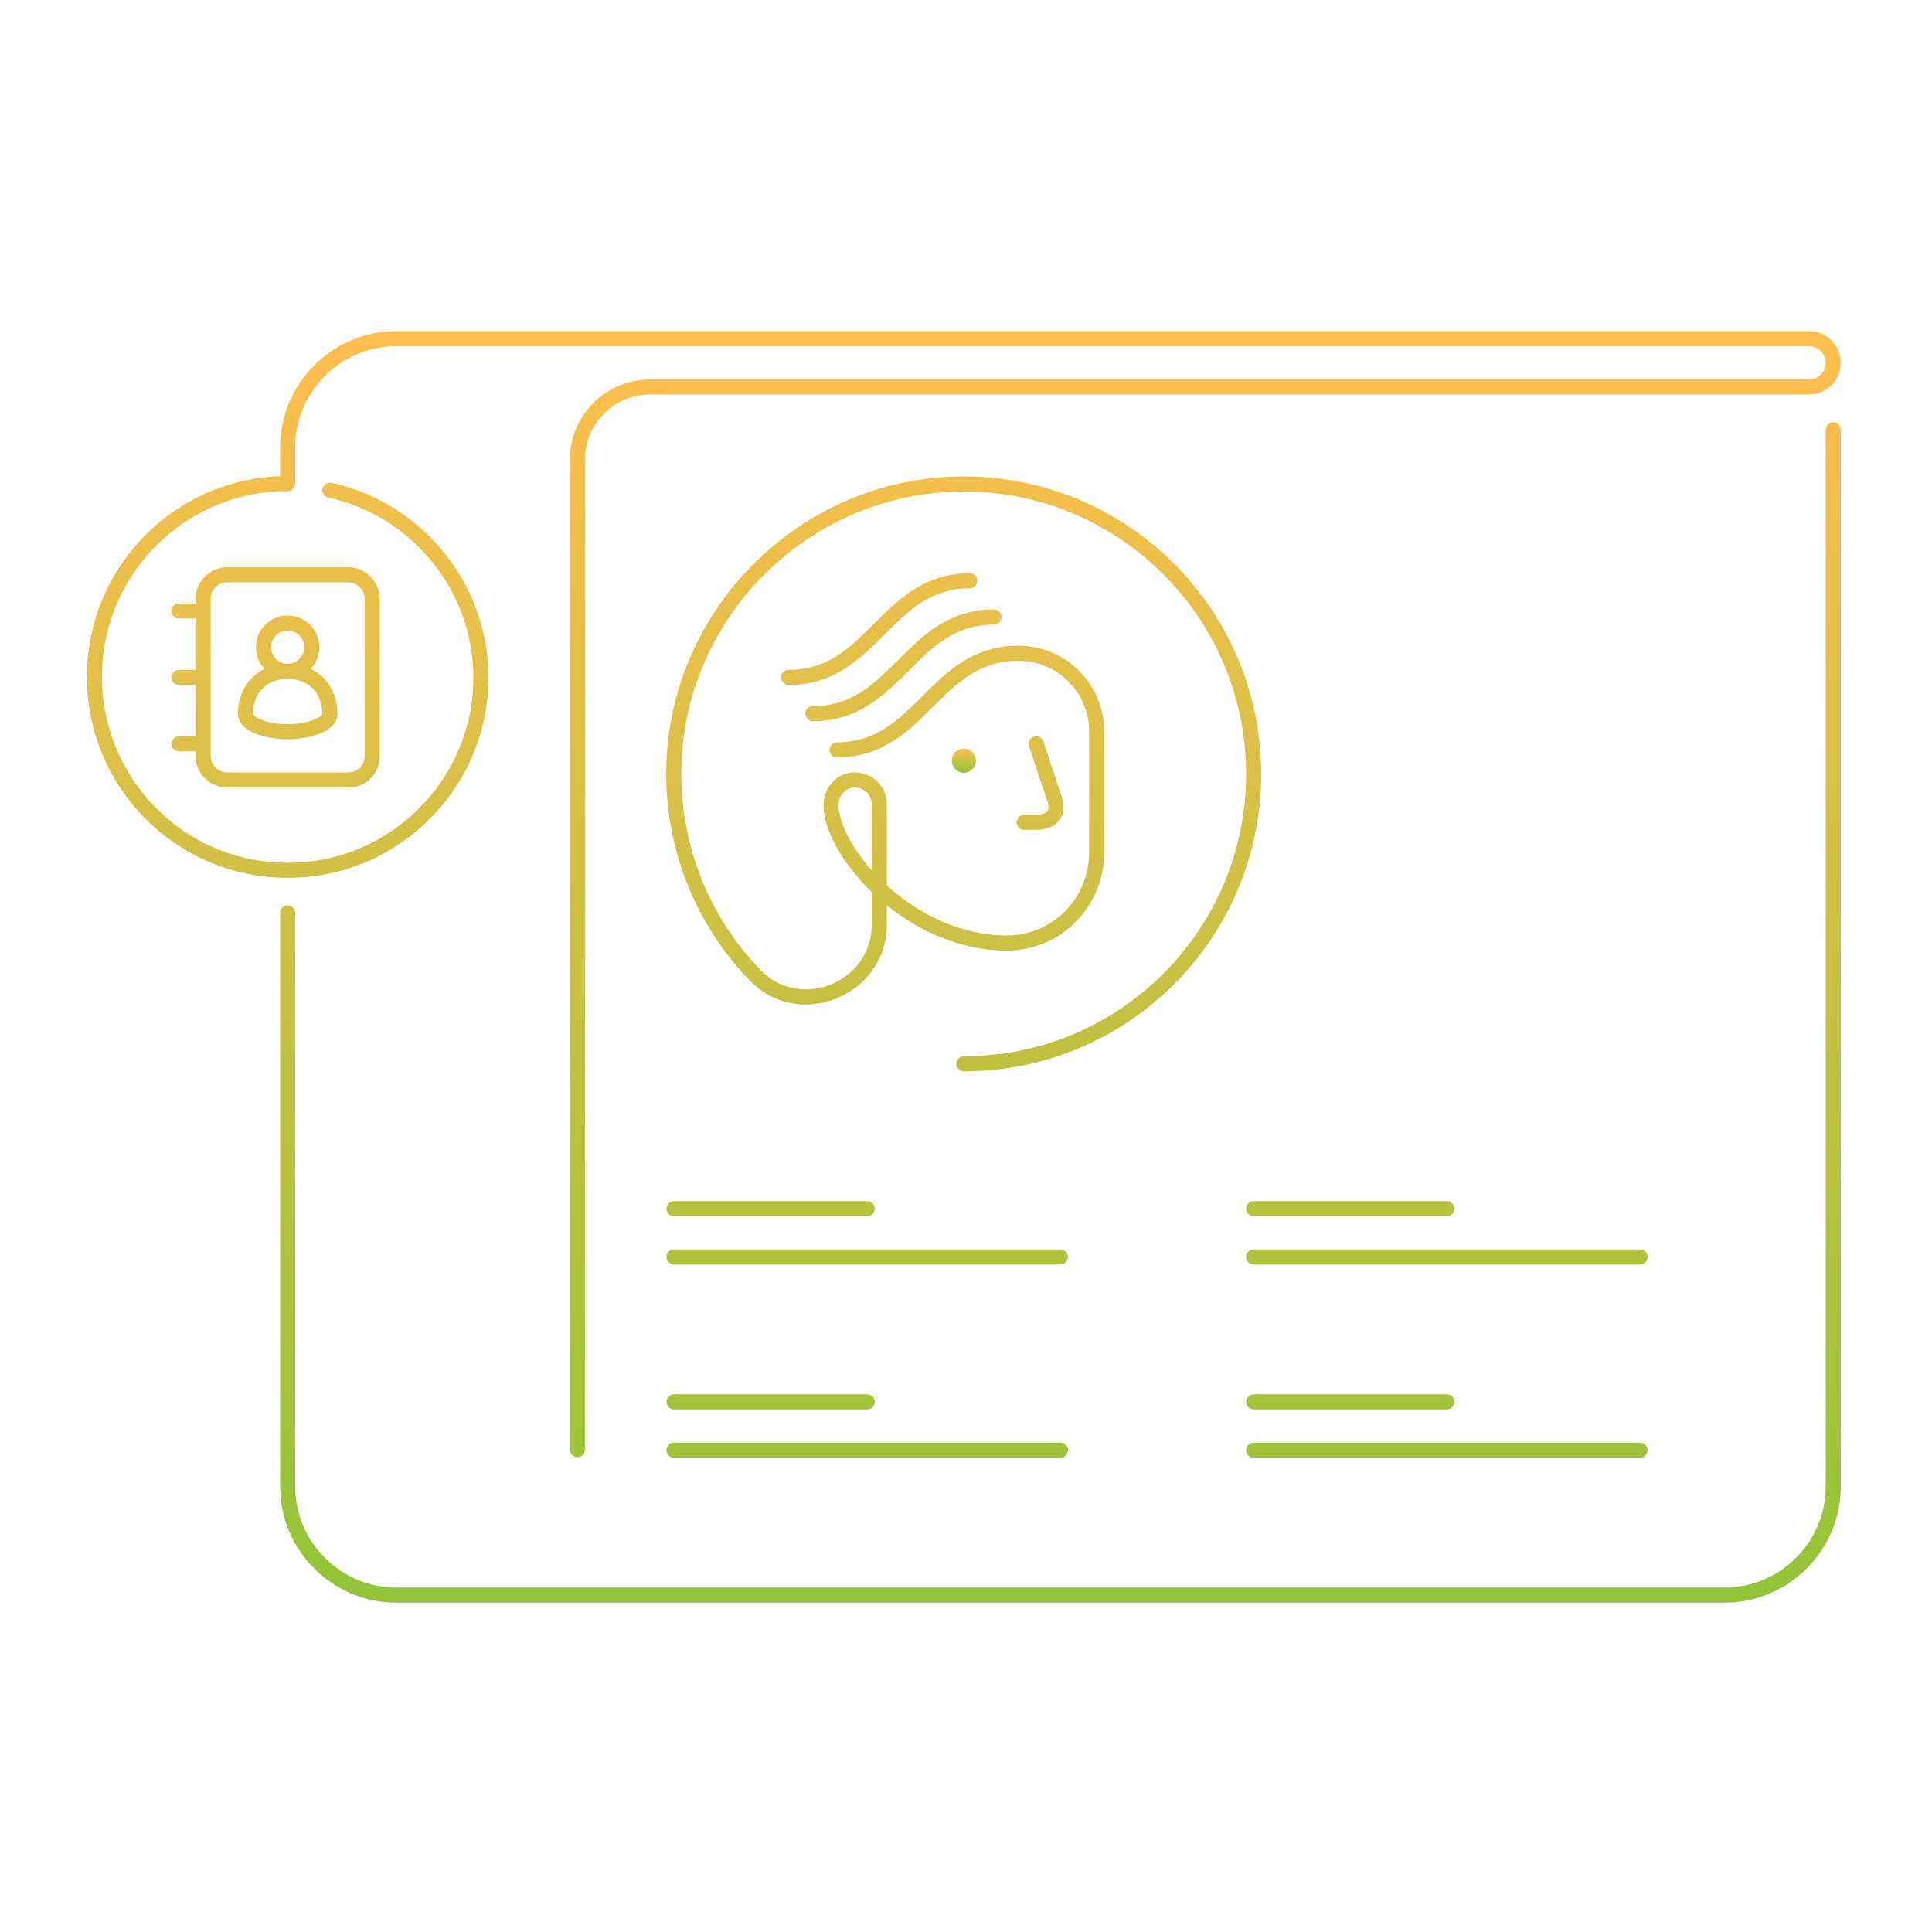 <svg width="320" height="320" viewBox="0 0 320 320" fill="none" xmlns="http://www.w3.org/2000/svg">
<path d="M304.895 71.199C304.895 70.509 304.335 69.949 303.645 69.949C302.954 69.949 302.395 70.509 302.395 71.199H304.895ZM48.895 151.199C48.895 150.509 48.335 149.949 47.645 149.949C46.954 149.949 46.395 150.509 46.395 151.199H48.895ZM54.906 79.977C54.231 79.832 53.567 80.262 53.422 80.937C53.278 81.612 53.708 82.277 54.383 82.421L54.906 79.977ZM79.344 116.699L80.582 116.872L80.582 116.872L79.344 116.699ZM49.344 144.099L49.287 142.85L49.277 142.851L49.344 144.099ZM47.645 80.099V81.349C48.335 81.349 48.895 80.789 48.895 80.099H47.645ZM94.394 240.099C94.394 240.789 94.954 241.349 95.644 241.349C96.335 241.349 96.894 240.789 96.894 240.099H94.394ZM172.834 122.814C172.621 122.157 171.917 121.797 171.26 122.01C170.603 122.222 170.243 122.927 170.455 123.584L172.834 122.814ZM174.645 132.199L175.83 131.804C175.827 131.793 175.823 131.782 175.819 131.772L174.645 132.199ZM169.645 134.949C168.954 134.949 168.395 135.509 168.395 136.199C168.395 136.889 168.954 137.449 169.645 137.449V134.949ZM164.645 103.449C165.335 103.449 165.895 102.889 165.895 102.199C165.895 101.509 165.335 100.949 164.645 100.949V103.449ZM134.645 116.949C133.954 116.949 133.395 117.509 133.395 118.199C133.395 118.889 133.954 119.449 134.645 119.449V116.949ZM160.645 97.449C161.335 97.449 161.895 96.889 161.895 96.199C161.895 95.509 161.335 94.949 160.645 94.949V97.449ZM130.645 110.949C129.954 110.949 129.395 111.509 129.395 112.199C129.395 112.889 129.954 113.449 130.645 113.449V110.949ZM159.645 174.949C158.954 174.949 158.395 175.509 158.395 176.199C158.395 176.889 158.954 177.449 159.645 177.449V174.949ZM157.845 80.199L157.89 81.448L157.89 81.448L157.845 80.199ZM111.645 125.999L110.396 125.944L110.396 125.945L111.645 125.999ZM125.045 161.499L125.946 160.633L125.943 160.63L125.045 161.499ZM141.245 129.199L141.141 127.953L141.131 127.954L141.245 129.199ZM137.645 133.599L136.396 133.656L136.396 133.661L137.645 133.599ZM166.945 156.199L166.952 157.449L166.96 157.449L166.945 156.199ZM138.645 122.949C137.954 122.949 137.395 123.509 137.395 124.199C137.395 124.889 137.954 125.449 138.645 125.449V122.949ZM111.645 230.949C110.954 230.949 110.395 231.509 110.395 232.199C110.395 232.889 110.954 233.449 111.645 233.449V230.949ZM143.645 233.449C144.335 233.449 144.895 232.889 144.895 232.199C144.895 231.509 144.335 230.949 143.645 230.949V233.449ZM111.645 238.949C110.954 238.949 110.395 239.509 110.395 240.199C110.395 240.889 110.954 241.449 111.645 241.449V238.949ZM175.645 241.449C176.335 241.449 176.895 240.889 176.895 240.199C176.895 239.509 176.335 238.949 175.645 238.949V241.449ZM111.645 198.949C110.954 198.949 110.395 199.509 110.395 200.199C110.395 200.889 110.954 201.449 111.645 201.449V198.949ZM143.645 201.449C144.335 201.449 144.895 200.889 144.895 200.199C144.895 199.509 144.335 198.949 143.645 198.949V201.449ZM111.645 206.949C110.954 206.949 110.395 207.509 110.395 208.199C110.395 208.889 110.954 209.449 111.645 209.449V206.949ZM175.645 209.449C176.335 209.449 176.895 208.889 176.895 208.199C176.895 207.509 176.335 206.949 175.645 206.949V209.449ZM207.645 230.949C206.954 230.949 206.395 231.509 206.395 232.199C206.395 232.889 206.954 233.449 207.645 233.449V230.949ZM239.645 233.449C240.335 233.449 240.895 232.889 240.895 232.199C240.895 231.509 240.335 230.949 239.645 230.949V233.449ZM207.645 238.949C206.954 238.949 206.395 239.509 206.395 240.199C206.395 240.889 206.954 241.449 207.645 241.449V238.949ZM271.645 241.449C272.335 241.449 272.895 240.889 272.895 240.199C272.895 239.509 272.335 238.949 271.645 238.949V241.449ZM207.645 198.949C206.954 198.949 206.395 199.509 206.395 200.199C206.395 200.889 206.954 201.449 207.645 201.449V198.949ZM239.645 201.449C240.335 201.449 240.895 200.889 240.895 200.199C240.895 199.509 240.335 198.949 239.645 198.949V201.449ZM207.645 206.949C206.954 206.949 206.395 207.509 206.395 208.199C206.395 208.889 206.954 209.449 207.645 209.449V206.949ZM271.645 209.449C272.335 209.449 272.895 208.889 272.895 208.199C272.895 207.509 272.335 206.949 271.645 206.949V209.449ZM33.645 102.449C34.335 102.449 34.895 101.889 34.895 101.199C34.895 100.509 34.335 99.949 33.645 99.949V102.449ZM29.645 99.949C28.954 99.949 28.395 100.509 28.395 101.199C28.395 101.889 28.954 102.449 29.645 102.449V99.949ZM33.645 113.449C34.335 113.449 34.895 112.889 34.895 112.199C34.895 111.509 34.335 110.949 33.645 110.949V113.449ZM29.645 110.949C28.954 110.949 28.395 111.509 28.395 112.199C28.395 112.889 28.954 113.449 29.645 113.449V110.949ZM33.645 124.449C34.335 124.449 34.895 123.889 34.895 123.199C34.895 122.509 34.335 121.949 33.645 121.949V124.449ZM29.645 121.949C28.954 121.949 28.395 122.509 28.395 123.199C28.395 123.889 28.954 124.449 29.645 124.449V121.949ZM302.395 71.199V246.199H304.895V71.199H302.395ZM302.395 246.199C302.395 255.409 294.854 262.949 285.645 262.949V265.449C296.235 265.449 304.895 256.789 304.895 246.199H302.395ZM285.645 262.949H65.644V265.449H285.645V262.949ZM65.644 262.949C56.435 262.949 48.895 255.409 48.895 246.199H46.395C46.395 256.789 55.054 265.449 65.644 265.449V262.949ZM48.895 246.199V151.199H46.395V246.199H48.895ZM54.383 82.421C69.173 85.591 80.412 100.007 78.106 116.526L80.582 116.872C83.078 98.991 70.916 83.407 54.906 79.977L54.383 82.421ZM78.107 116.526C76.089 130.935 63.88 142.178 49.287 142.85L49.402 145.348C65.209 144.62 78.4 132.463 80.582 116.872L78.107 116.526ZM49.277 142.851C31.6 143.812 16.895 129.69 16.895 112.099H14.395C14.395 131.108 30.289 146.386 49.412 145.347L49.277 142.851ZM16.895 112.099C16.895 95.089 30.635 81.349 47.645 81.349V78.849C29.254 78.849 14.395 93.709 14.395 112.099H16.895ZM48.895 80.099V74.099H46.395V80.099H48.895ZM48.895 74.099C48.895 64.889 56.435 57.349 65.644 57.349V54.849C55.054 54.849 46.395 63.509 46.395 74.099H48.895ZM65.644 57.349H299.645V54.849H65.644V57.349ZM299.645 57.349C301.154 57.349 302.395 58.589 302.395 60.099H304.895C304.895 57.209 302.535 54.849 299.645 54.849V57.349ZM302.395 60.099C302.395 61.609 301.154 62.849 299.645 62.849V65.349C302.535 65.349 304.895 62.989 304.895 60.099H302.395ZM299.645 62.849H107.645V65.349H299.645V62.849ZM107.645 62.849C100.354 62.849 94.394 68.809 94.394 76.099H96.894C96.894 70.189 101.735 65.349 107.645 65.349V62.849ZM94.394 76.099V240.099H96.894V76.099H94.394ZM171.645 123.199C170.455 123.584 170.455 123.584 170.455 123.584C170.455 123.584 170.455 123.584 170.455 123.584C170.455 123.584 170.456 123.585 170.456 123.585C170.456 123.586 170.456 123.587 170.457 123.589C170.458 123.592 170.46 123.597 170.462 123.604C170.466 123.617 170.472 123.636 170.48 123.661C170.497 123.712 170.521 123.786 170.552 123.881C170.613 124.072 170.703 124.346 170.812 124.683C171.031 125.356 171.332 126.276 171.657 127.265C172.305 129.234 173.062 131.504 173.47 132.626L175.819 131.772C175.427 130.694 174.684 128.464 174.032 126.483C173.707 125.497 173.408 124.58 173.189 123.909C173.08 123.573 172.991 123.3 172.93 123.11C172.899 123.015 172.875 122.941 172.859 122.891C172.85 122.866 172.844 122.846 172.84 122.834C172.838 122.827 172.836 122.822 172.835 122.819C172.835 122.817 172.834 122.816 172.834 122.815C172.834 122.815 172.834 122.815 172.834 122.815C172.834 122.814 172.834 122.814 172.834 122.814C172.834 122.814 172.834 122.814 171.645 123.199ZM173.459 132.594C173.863 133.806 173.571 134.255 173.386 134.44C173.099 134.727 172.497 134.949 171.645 134.949V137.449C172.792 137.449 174.19 137.171 175.153 136.208C176.218 135.143 176.426 133.592 175.83 131.804L173.459 132.594ZM171.645 134.949H169.645V137.449H171.645V134.949ZM164.645 100.949C157.07 100.949 152.734 105.342 148.761 109.315L150.528 111.083C154.555 107.056 158.219 103.449 164.645 103.449V100.949ZM148.761 109.315C144.734 113.342 141.07 116.949 134.645 116.949V119.449C142.219 119.449 146.555 115.056 150.528 111.083L148.761 109.315ZM160.645 94.949C153.07 94.949 148.734 99.342 144.761 103.315L146.528 105.083C150.555 101.056 154.219 97.449 160.645 97.449V94.949ZM144.761 103.315C140.734 107.342 137.07 110.949 130.645 110.949V113.449C138.219 113.449 142.555 109.056 146.528 105.083L144.761 103.315ZM159.645 177.449C186.835 177.449 208.895 155.389 208.895 128.199H206.395C206.395 154.009 185.454 174.949 159.645 174.949V177.449ZM208.895 128.199C208.895 100.394 185.81 77.924 157.799 78.95L157.89 81.448C184.479 80.474 206.395 101.804 206.395 128.199H208.895ZM157.799 78.95C132.349 79.873 111.525 100.492 110.396 125.944L112.893 126.054C113.964 101.906 133.74 82.325 157.89 81.448L157.799 78.95ZM110.396 125.945C109.78 140.099 115.116 153.03 124.146 162.368L125.943 160.63C117.373 151.768 112.309 139.499 112.893 126.053L110.396 125.945ZM124.143 162.365C132.338 170.892 146.895 164.903 146.895 153.099H144.395C144.395 162.695 132.551 167.506 125.946 160.633L124.143 162.365ZM146.895 153.099V133.199H144.395V153.099H146.895ZM146.895 133.199C146.895 130.17 144.272 127.692 141.141 127.953L141.348 130.445C143.017 130.306 144.395 131.628 144.395 133.199H146.895ZM141.131 127.954C138.166 128.224 136.27 130.893 136.396 133.656L138.893 133.542C138.819 131.905 139.923 130.574 141.358 130.444L141.131 127.954ZM136.396 133.661C136.51 135.97 137.504 138.606 139.087 141.211C140.682 143.834 142.926 146.511 145.657 148.913C151.108 153.707 158.617 157.501 166.952 157.449L166.937 154.949C159.372 154.997 152.431 151.541 147.308 147.035C144.751 144.787 142.676 142.302 141.224 139.912C139.76 137.504 138.979 135.278 138.893 133.537L136.396 133.661ZM166.96 157.449C175.857 157.34 182.895 150.07 182.895 141.199H180.395C180.395 148.728 174.432 154.858 166.929 154.949L166.96 157.449ZM182.895 141.199V121.199H180.395V141.199H182.895ZM182.895 121.199C182.895 113.309 176.535 106.949 168.645 106.949V109.449C175.154 109.449 180.395 114.689 180.395 121.199H182.895ZM168.645 106.949C161.07 106.949 156.734 111.342 152.761 115.315L154.528 117.083C158.555 113.056 162.219 109.449 168.645 109.449V106.949ZM152.761 115.315C148.734 119.342 145.07 122.949 138.645 122.949V125.449C146.219 125.449 150.555 121.056 154.528 117.083L152.761 115.315ZM111.645 233.449H143.645V230.949H111.645V233.449ZM111.645 241.449H175.645V238.949H111.645V241.449ZM111.645 201.449H143.645V198.949H111.645V201.449ZM111.645 209.449H175.645V206.949H111.645V209.449ZM207.645 233.449H239.645V230.949H207.645V233.449ZM207.645 241.449H271.645V238.949H207.645V241.449ZM207.645 201.449H239.645V198.949H207.645V201.449ZM207.645 209.449H271.645V206.949H207.645V209.449ZM57.645 127.949H37.645V130.449H57.645V127.949ZM37.645 127.949C36.135 127.949 34.895 126.709 34.895 125.199H32.395C32.395 128.089 34.754 130.449 37.645 130.449V127.949ZM34.895 125.199V99.199H32.395V125.199H34.895ZM34.895 99.199C34.895 97.689 36.135 96.449 37.645 96.449V93.949C34.754 93.949 32.395 96.309 32.395 99.199H34.895ZM37.645 96.449H57.645V93.949H37.645V96.449ZM57.645 96.449C59.154 96.449 60.395 97.689 60.395 99.199H62.895C62.895 96.309 60.535 93.949 57.645 93.949V96.449ZM60.395 99.199V125.199H62.895V99.199H60.395ZM60.395 125.199C60.395 126.809 59.254 127.949 57.645 127.949V130.449C60.635 130.449 62.895 128.189 62.895 125.199H60.395ZM53.395 118.199C53.395 118.235 53.389 118.358 53.142 118.577C52.883 118.808 52.451 119.053 51.842 119.274C50.633 119.714 49.032 119.949 47.645 119.949V122.449C49.257 122.449 51.157 122.184 52.697 121.624C53.464 121.345 54.218 120.965 54.803 120.446C55.4 119.915 55.895 119.163 55.895 118.199H53.395ZM47.645 119.949C46.257 119.949 44.657 119.714 43.447 119.274C42.839 119.053 42.406 118.808 42.147 118.577C41.9 118.358 41.895 118.235 41.895 118.199H39.395C39.395 119.163 39.889 119.915 40.486 120.446C41.071 120.965 41.826 121.345 42.592 121.624C44.133 122.184 46.032 122.449 47.645 122.449V119.949ZM41.895 118.199C41.895 116.582 42.446 115.149 43.405 114.131C44.353 113.124 45.765 112.449 47.645 112.449V109.949C45.124 109.949 43.036 110.874 41.584 112.417C40.143 113.949 39.395 116.016 39.395 118.199H41.895ZM47.645 112.449C49.524 112.449 50.937 113.124 51.884 114.131C52.843 115.149 53.395 116.582 53.395 118.199H55.895C55.895 116.016 55.146 113.949 53.705 112.417C52.253 110.874 50.165 109.949 47.645 109.949V112.449ZM50.395 107.199C50.395 108.718 49.163 109.949 47.645 109.949V112.449C50.544 112.449 52.895 110.098 52.895 107.199H50.395ZM47.645 109.949C46.126 109.949 44.895 108.718 44.895 107.199H42.395C42.395 110.098 44.745 112.449 47.645 112.449V109.949ZM44.895 107.199C44.895 105.68 46.126 104.449 47.645 104.449V101.949C44.745 101.949 42.395 104.3 42.395 107.199H44.895ZM47.645 104.449C49.163 104.449 50.395 105.68 50.395 107.199H52.895C52.895 104.3 50.544 101.949 47.645 101.949V104.449ZM33.645 99.949H29.645V102.449H33.645V99.949ZM33.645 110.949H29.645V113.449H33.645V110.949ZM33.645 121.949H29.645V124.449H33.645V121.949Z" fill="url(#paint0_linear_4_2213)"/>
<path d="M159.645 127.999C160.749 127.999 161.645 127.104 161.645 125.999C161.645 124.894 160.749 123.999 159.645 123.999C158.54 123.999 157.645 124.894 157.645 125.999C157.645 127.104 158.54 127.999 159.645 127.999Z" fill="url(#paint1_linear_4_2213)"/>
<defs>
<linearGradient id="paint0_linear_4_2213" x1="159.645" y1="56.099" x2="159.645" y2="264.199" gradientUnits="userSpaceOnUse">
<stop stop-color="#FFBE4F"/>
<stop offset="1" stop-color="#93C437"/>
</linearGradient>
<linearGradient id="paint1_linear_4_2213" x1="159.645" y1="123.999" x2="159.645" y2="127.999" gradientUnits="userSpaceOnUse">
<stop stop-color="#FFBE4F"/>
<stop offset="1" stop-color="#93C437"/>
</linearGradient>
</defs>
</svg>
